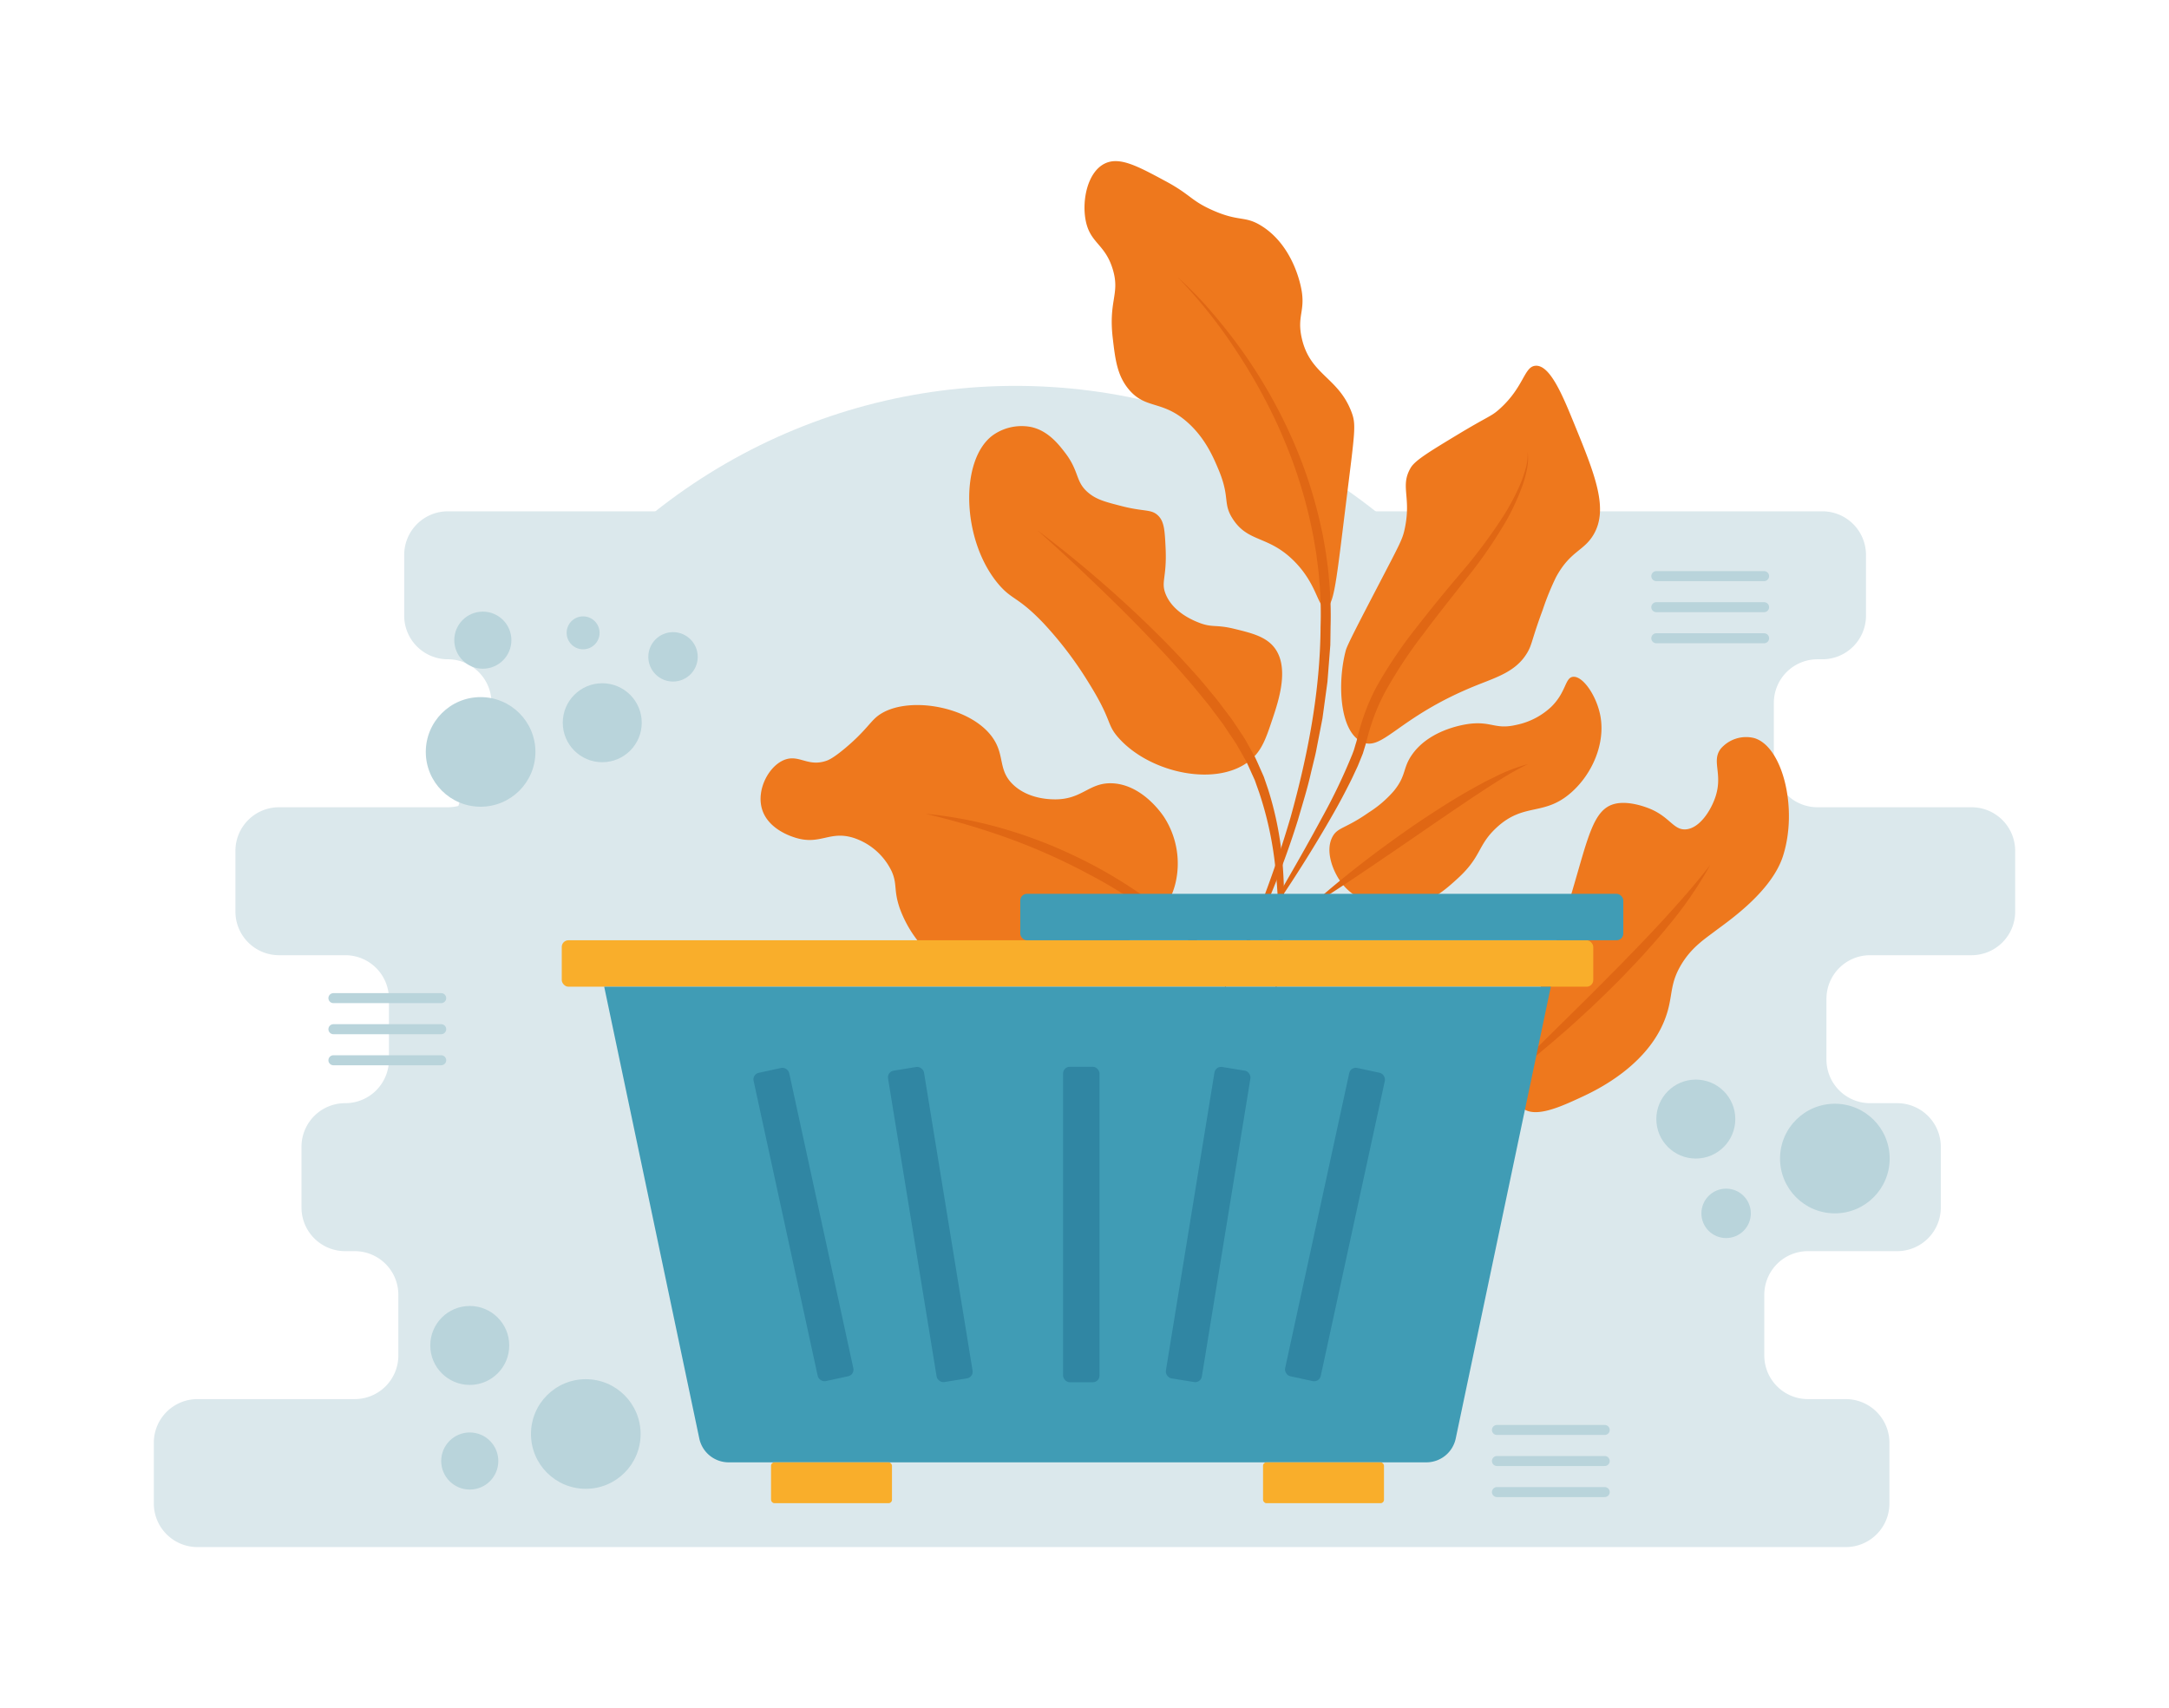<svg xmlns="http://www.w3.org/2000/svg" id="empty-cart" viewBox="0 0 650 512">
  <path fill="#dbe8ec" d="M603.904,273.227V255.035A13.079,13.079,0,0,0,590.825,241.956h-46.166a13.079,13.079,0,0,1-13.079-13.079V210.685a13.079,13.079,0,0,1,13.079-13.079h1.458a13.079,13.079,0,0,0,13.079-13.079V166.335a13.079,13.079,0,0,0-13.079-13.079H134.209a13.079,13.079,0,0,0-13.079,13.079v18.191a13.079,13.079,0,0,0,13.079,13.079h0a13.079,13.079,0,0,1,13.079,13.079v18.191a13.079,13.079,0,0,1-13.079,13.079H83.63a13.079,13.079,0,0,0-13.079,13.079v18.191A13.079,13.079,0,0,0,83.63,286.306h19.847a13.079,13.079,0,0,1,13.079,13.079v18.191a13.079,13.079,0,0,1-13.079,13.079h-.048A13.079,13.079,0,0,0,90.349,343.736v18.191a13.079,13.079,0,0,0,13.079,13.079h2.871a13.079,13.079,0,0,1,13.079,13.079v18.191a13.079,13.079,0,0,1-13.079,13.079H59.175A13.079,13.079,0,0,0,46.096,432.436v18.191A13.079,13.079,0,0,0,59.175,463.706h493.963a13.079,13.079,0,0,0,13.079-13.079V432.436a13.079,13.079,0,0,0-13.079-13.079H541.798a13.079,13.079,0,0,1-13.079-13.079V388.086a13.079,13.079,0,0,1,13.079-13.079h26.74a13.079,13.079,0,0,0,13.079-13.079V343.736a13.079,13.079,0,0,0-13.079-13.079H560.426a13.079,13.079,0,0,1-13.079-13.079V299.385A13.079,13.079,0,0,1,560.426,286.306H590.825A13.079,13.079,0,0,0,603.904,273.227Z"></path>
  <circle cx="304.318" cy="289.277" r="173.618" fill="#dbe8ec"></circle>
  <path fill="#ee781d" d="M374.867 227.706c3.354-2.897 4.577-6.554 6.48-12.24 1.844-5.511 5.253-15.699.36-21.6-2.605-3.142-6.817-4.167-11.88-5.4-5.522-1.344-6.499-.267-10.44-1.8-1.545-.601-7.862-3.058-10.08-8.64-1.468-3.694.408-4.858 0-13.68-.243-5.261-.401-7.928-2.16-9.72-2.081-2.12-4.122-1.173-10.8-2.88-5.002-1.279-7.621-1.948-10.08-3.96-4.15-3.395-2.633-6.347-7.2-12.24-1.856-2.395-5.006-6.46-10.08-7.56a14.883 14.883 0 0 0-11.52 2.52c-9.959 7.418-9.286 31.607 1.8 44.64 4.049 4.761 5.704 3.584 13.32 11.52a111.173 111.173 0 0 1 13.68 18c7.25 11.635 5.16 12.274 9 16.56C344.857 231.932 365.178 236.077 374.867 227.706ZM407.986 222.306c-6.68-3.381-7.193-17.973-4.68-27.36.43-1.607 3.653-7.813 10.08-20.16 6.217-11.942 6.9-13.152 7.56-16.2 2.095-9.671-1.471-12.767 1.8-18.36 1.283-2.193 5.433-4.732 13.68-9.72 9.984-6.038 10.317-5.549 12.96-7.92 7.4-6.641 7.312-12.746 10.8-12.96 4.349-.267 8.136 9 11.52 17.28 6.258 15.312 10.489 25.664 5.76 33.48-2.929 4.842-6.932 4.802-11.16 12.6a79.756 79.756 0 0 0-3.96 9.72c-3.412 9.223-3.171 10.428-4.68 12.96-3.319 5.572-8.957 7.246-15.12 9.72C418.751 214.939 414.303 225.503 407.986 222.306ZM401.867 264.426c-2.475-3.388-4.843-9.464-2.52-13.68 1.557-2.827 3.849-2.324 10.8-7.2a33.758 33.758 0 0 0 7.56-6.48c3.789-4.658 2.59-6.746 5.4-10.8 5.526-7.973 16.651-9.259 17.64-9.36 6.379-.651 7.465 1.817 13.68.36a21.604 21.604 0 0 0 10.44-5.4c4.531-4.443 4.103-8.686 6.48-9 2.964-.392 7.188 5.729 8.28 11.88 1.427 8.04-2.334 17.046-8.64 22.68-8.344 7.455-14.275 2.871-22.68 10.8-5.583 5.267-4.303 8.551-11.52 15.12-3.354 3.052-7.27 6.618-13.32 7.92C416.669 272.73 406.95 271.386 401.867 264.426ZM459.826 302.586c5.06-18.66 5.571-16.088 11.16-34.92 4.868-16.402 6.407-24.844 12.6-26.64 3.973-1.152 8.994.683 10.08 1.08 6.681 2.442 7.701 6.75 11.52 6.48 4.223-.299 7.708-5.904 9-10.08 2.073-6.699-1.308-10.333 1.44-14.04a10.014 10.014 0 0 1 10.08-3.24c8.455 2.48 13.162 21.009 8.64 35.28-3.442 10.862-16.651 19.75-20.52 22.68-3.238 2.453-7.045 4.936-10.08 10.08-3.155 5.347-2.527 8.571-3.96 13.68-4.482 15.983-21.718 23.972-25.92 25.92-6.072 2.815-13.826 6.409-17.64 3.24C454.334 330.534 453.179 327.103 459.826 302.586ZM397.306 181.986c2.483-.263 3.139-7.587 6.24-32.64 2.514-20.308 2.901-22.109 1.44-25.92-4.022-10.489-12.381-10.994-14.88-22.08-1.612-7.15 1.56-8.294-.48-16.32-.496-1.95-3.033-11.935-11.52-17.28-5.143-3.24-6.65-1.109-14.88-4.8-6.435-2.886-6.363-4.57-13.92-8.64-8.432-4.541-13.833-7.449-18.24-5.28-5.073 2.497-6.846 10.746-5.76 16.8 1.282 7.144 5.806 7.12 8.16 14.88 2.252 7.423-1.328 9.289 0 20.64.74 6.324 1.308 11.181 4.8 15.36 5.003 5.988 9.833 3.196 17.28 9.6 5.556 4.778 8.102 10.834 9.6 14.4 3.595 8.554 1.188 10.076 4.32 14.88 4.617 7.082 10.554 4.854 18.24 12.48C394.886 175.19 394.858 182.246 397.306 181.986ZM352.187 265.026a25.65 25.65 0 0 0-3.36-20.16c-.842-1.253-6.638-9.613-15.36-10.08-7.219-.386-9.074 5.03-17.76 4.8-1.479-.039-7.593-.201-12-4.32-4.543-4.246-2.652-8.378-5.76-13.44-6.443-10.492-27.538-13.853-35.52-6.72-1.911 1.708-3.706 4.585-9.12 9.12-3.66 3.066-5.053 3.605-5.76 3.84-5.323 1.766-7.906-1.744-12-.48-4.868 1.503-8.971 8.859-7.2 14.88 1.789 6.083 8.823 8.252 10.08 8.64 7.362 2.271 10.168-2.19 17.28 0a19.296 19.296 0 0 1 11.52 10.08c1.73 3.876.502 5.487 2.4 11.04a35.66 35.66 0 0 0 5.28 9.6c6.415 7.899 17.982 8.749 23.04 9.12C317.628 292.391 347.292 284.098 352.187 265.026Z"></path>
  <path fill="#e06714" d="M277.306 243.906a127.933 127.933 0 0 1 26.179 5.334c4.276 1.311 8.466 2.895 12.604 4.603 4.111 1.772 8.167 3.68 12.112 5.801a141.42 141.42 0 0 1 22.311 14.875 129.449 129.449 0 0 1 18.955 18.826 229.135 229.135 0 0 0-20.387-16.974c-3.58-2.569-7.16-5.134-10.911-7.437-3.717-2.35-7.491-4.613-11.388-6.65a183.306 183.306 0 0 0-24.045-10.836A222.399 222.399 0 0 0 277.306 243.906ZM310.907 158.946a355.031 355.031 0 0 1 31.886 27.123c5.037 4.845 9.956 9.825 14.619 15.06 2.391 2.562 4.567 5.323 6.822 8.012 1.104 1.365 2.136 2.794 3.208 4.189l1.593 2.104 1.482 2.195 1.464 2.208c.479.742 1.001 1.453 1.412 2.245l2.605 4.648c.782 1.595 1.463 3.245 2.198 4.865l.538 1.221.434 1.258.857 2.52a99.091 99.091 0 0 1 4.211 20.713 145.622 145.622 0 0 1-2.289 41.8 175.283 175.283 0 0 0 1.177-20.82 161.975 161.975 0 0 0-1.215-20.717 104.421 104.421 0 0 0-4.578-20.07L376.471 235.084l-.425-1.209-.525-1.166c-.716-1.546-1.374-3.119-2.134-4.644l-2.535-4.451c-.849-1.481-1.889-2.865-2.819-4.305l-1.427-2.146-1.548-2.072c-1.042-1.374-2.041-2.779-3.118-4.129-2.196-2.67-4.344-5.377-6.655-7.962-4.486-5.279-9.323-10.264-14.133-15.274q-7.306-7.43-14.886-14.612C321.259 168.277 316.086 163.616 310.907 158.946Z"></path>
  <path fill="#e06714" d="M352.942 83.106a109.378 109.378 0 0 1 10.203 10.476q4.782 5.547 9.054 11.524a150.839 150.839 0 0 1 14.611 25.453 136.87 136.87 0 0 1 9.198 27.951q.419 1.798.716 3.62c.206 1.213.435 2.422.623 3.638.307 2.442.704 4.874.881 7.331a116.921 116.921 0 0 1 .515 14.739l-.047 3.684-.032 1.842-.143 1.835-.573 7.34-.144 1.835-.247 1.823-.497 3.644-.497 3.644-.25 1.822-.35 1.804-1.402 7.214c-.213 1.207-.498 2.397-.795 3.585l-.866 3.568c-1.059 4.783-2.548 9.449-3.896 14.149a258.653 258.653 0 0 1-23.586 53.479 277.536 277.536 0 0 0 11.94-26.608c3.559-9.04 6.66-18.244 9.403-27.542 5.191-18.652 8.885-37.829 8.983-57.153a114.138 114.138 0 0 0-.432-14.435c-.16-2.403-.538-4.782-.826-7.172-.177-1.19-.396-2.375-.593-3.562l-.298-1.781-.36-1.77a142.014 142.014 0 0 0-8.562-27.59c-1.859-4.459-3.982-8.809-6.265-13.075q-3.42-6.402-7.416-12.488A148.62 148.62 0 0 0 352.942 83.106ZM457.786 135.426a15.093 15.093 0 0 1-.21 5.303 35.165 35.165 0 0 1-1.445 5.146 72.097 72.097 0 0 1-4.45 9.718 137.306 137.306 0 0 1-12.062 17.599c-4.362 5.558-8.787 11.064-12.982 16.716a136.845 136.845 0 0 0-11.543 17.482 60.791 60.791 0 0 0-4.077 9.504c-.536 1.641-1.017 3.303-1.43 4.99-.191.818-.5 1.743-.76 2.62l-.409 1.329-.506 1.261-1.023 2.512-1.135 2.434c-.738 1.634-1.562 3.212-2.375 4.797-1.622 3.17-3.353 6.272-5.139 9.337-7.101 12.283-14.904 24.108-23.093 35.652 3.58-6.105 7.222-12.164 10.702-18.316 3.536-6.117 7.002-12.27 10.345-18.475a173.597 173.597 0 0 0 9.06-18.946l.458-1.209.358-1.209c.235-.82.497-1.57.703-2.476.417-1.75.906-3.49 1.457-5.212a63.226 63.226 0 0 1 4.212-9.993 134.574 134.574 0 0 1 11.939-17.795q6.547-8.408 13.432-16.479a156.864 156.864 0 0 0 12.608-16.866 71.009 71.009 0 0 0 4.972-9.261 35.509 35.509 0 0 0 1.743-4.958A14.89 14.89 0 0 0 457.786 135.426ZM392.507 271.796c4.827-4.435 9.886-8.582 15.048-12.592 5.153-4.023 10.449-7.857 15.818-11.592 5.416-3.668 10.898-7.251 16.588-10.513 1.432-.801 2.865-1.602 4.31-2.377 1.432-.794 2.938-1.479 4.403-2.214a51.615 51.615 0 0 1 9.213-3.482 85.529 85.529 0 0 0-8.509 4.777c-2.77 1.691-5.461 3.52-8.184 5.287-2.674 1.854-5.409 3.604-8.069 5.481-2.703 1.806-5.373 3.67-8.054 5.513L417.016 255.609c-2.711 1.806-5.368 3.691-8.093 5.484C403.515 264.737 398.082 268.352 392.507 271.796ZM451.066 323.586c5.235-5.309 10.523-10.525 15.812-15.732 5.27-5.225 10.576-10.403 15.758-15.698 2.646-2.593 5.19-5.283 7.774-7.934l3.841-4.008 3.782-4.062c4.997-5.459 9.918-10.979 14.472-16.887A116.028 116.028 0 0 1 499.802 277.688c-2.331 2.923-4.841 5.685-7.318 8.478-1.242 1.394-2.556 2.717-3.83 4.079q-1.915 2.041-3.887 4.023-3.952 3.958-8.011 7.8c-2.748 2.517-5.461 5.069-8.289 7.496C462.857 314.464 457.114 319.216 451.066 323.586Z"></path>
  <rect width="309.12" height="13.92" x="168.346" y="281.826" fill="#f9ae2b" rx="2"></rect>
  <rect width="180.72" height="13.92" x="305.747" y="267.906" fill="#409cb5" rx="2"></rect>
  <path fill="#409cb5" d="M427.443,438.306H218.37a9,9,0,0,1-8.807-7.147L181.066,295.746h283.68L436.25,431.16A9,9,0,0,1,427.443,438.306Z"></path>
  <rect width="36.24" height="12.24" x="231.066" y="438.306" fill="#f9ae2b" rx="1"></rect>
  <rect width="36.24" height="12.24" x="378.507" y="438.306" fill="#f9ae2b" rx="1"></rect>
  <rect width="10.92" height="94.56" x="318.582" y="319.746" fill="#3086a3" rx="2"></rect>
  <rect width="10.92" height="94.56" x="356.594" y="319.746" fill="#3086a3" rx="2" transform="rotate(9.254 362.054 367.027)"></rect>
  <rect width="10.92" height="94.56" x="394.606" y="319.746" fill="#3086a3" rx="2" transform="rotate(12.256 400.067 367.026)"></rect>
  <rect width="10.92" height="94.56" x="273.332" y="319.746" fill="#3086a3" rx="2" transform="rotate(170.746 278.792 367.026)"></rect>
  <rect width="10.92" height="94.56" x="235.32" y="319.746" fill="#3086a3" rx="2" transform="rotate(167.744 240.78 367.026)"></rect>
  <line x1="496.355" x2="528.658" y1="172.683" y2="172.683" fill="none" stroke="#b9d4db" stroke-linecap="round" stroke-miterlimit="10" stroke-width="3"></line>
  <line x1="496.355" x2="528.658" y1="181.993" y2="181.993" fill="none" stroke="#b9d4db" stroke-linecap="round" stroke-miterlimit="10" stroke-width="3"></line>
  <line x1="496.355" x2="528.658" y1="191.304" y2="191.304" fill="none" stroke="#b9d4db" stroke-linecap="round" stroke-miterlimit="10" stroke-width="3"></line>
  <line x1="99.916" x2="132.218" y1="299.171" y2="299.171" fill="none" stroke="#b9d4db" stroke-linecap="round" stroke-miterlimit="10" stroke-width="3"></line>
  <line x1="99.916" x2="132.218" y1="308.481" y2="308.481" fill="none" stroke="#b9d4db" stroke-linecap="round" stroke-miterlimit="10" stroke-width="3"></line>
  <line x1="99.916" x2="132.218" y1="317.792" y2="317.792" fill="none" stroke="#b9d4db" stroke-linecap="round" stroke-miterlimit="10" stroke-width="3"></line>
  <line x1="448.595" x2="480.898" y1="428.599" y2="428.599" fill="none" stroke="#b9d4db" stroke-linecap="round" stroke-miterlimit="10" stroke-width="3"></line>
  <line x1="448.595" x2="480.898" y1="437.91" y2="437.91" fill="none" stroke="#b9d4db" stroke-linecap="round" stroke-miterlimit="10" stroke-width="3"></line>
  <line x1="448.595" x2="480.898" y1="447.22" y2="447.22" fill="none" stroke="#b9d4db" stroke-linecap="round" stroke-miterlimit="10" stroke-width="3"></line>
  <circle cx="144.028" cy="225.373" r="16.428" fill="#b9d4db"></circle>
  <circle cx="144.694" cy="191.878" r="8.557" fill="#b9d4db"></circle>
  <circle cx="201.689" cy="196.878" r="7.406" fill="#b9d4db"></circle>
  <circle cx="174.745" cy="189.681" r="4.936" fill="#b9d4db"></circle>
  <circle cx="180.481" cy="216.624" r="11.833" fill="#b9d4db"></circle>
  <circle cx="175.548" cy="429.814" r="16.428" fill="#b9d4db"></circle>
  <circle cx="140.776" cy="437.91" r="8.557" fill="#b9d4db"></circle>
  <circle cx="140.776" cy="403.271" r="11.833" fill="#b9d4db"></circle>
  <circle cx="549.865" cy="347.252" r="16.428" fill="#b9d4db"></circle>
  <circle cx="517.277" cy="363.68" r="7.406" fill="#b9d4db"></circle>
  <circle cx="508.198" cy="335.419" r="11.833" fill="#b9d4db"></circle>
</svg>
